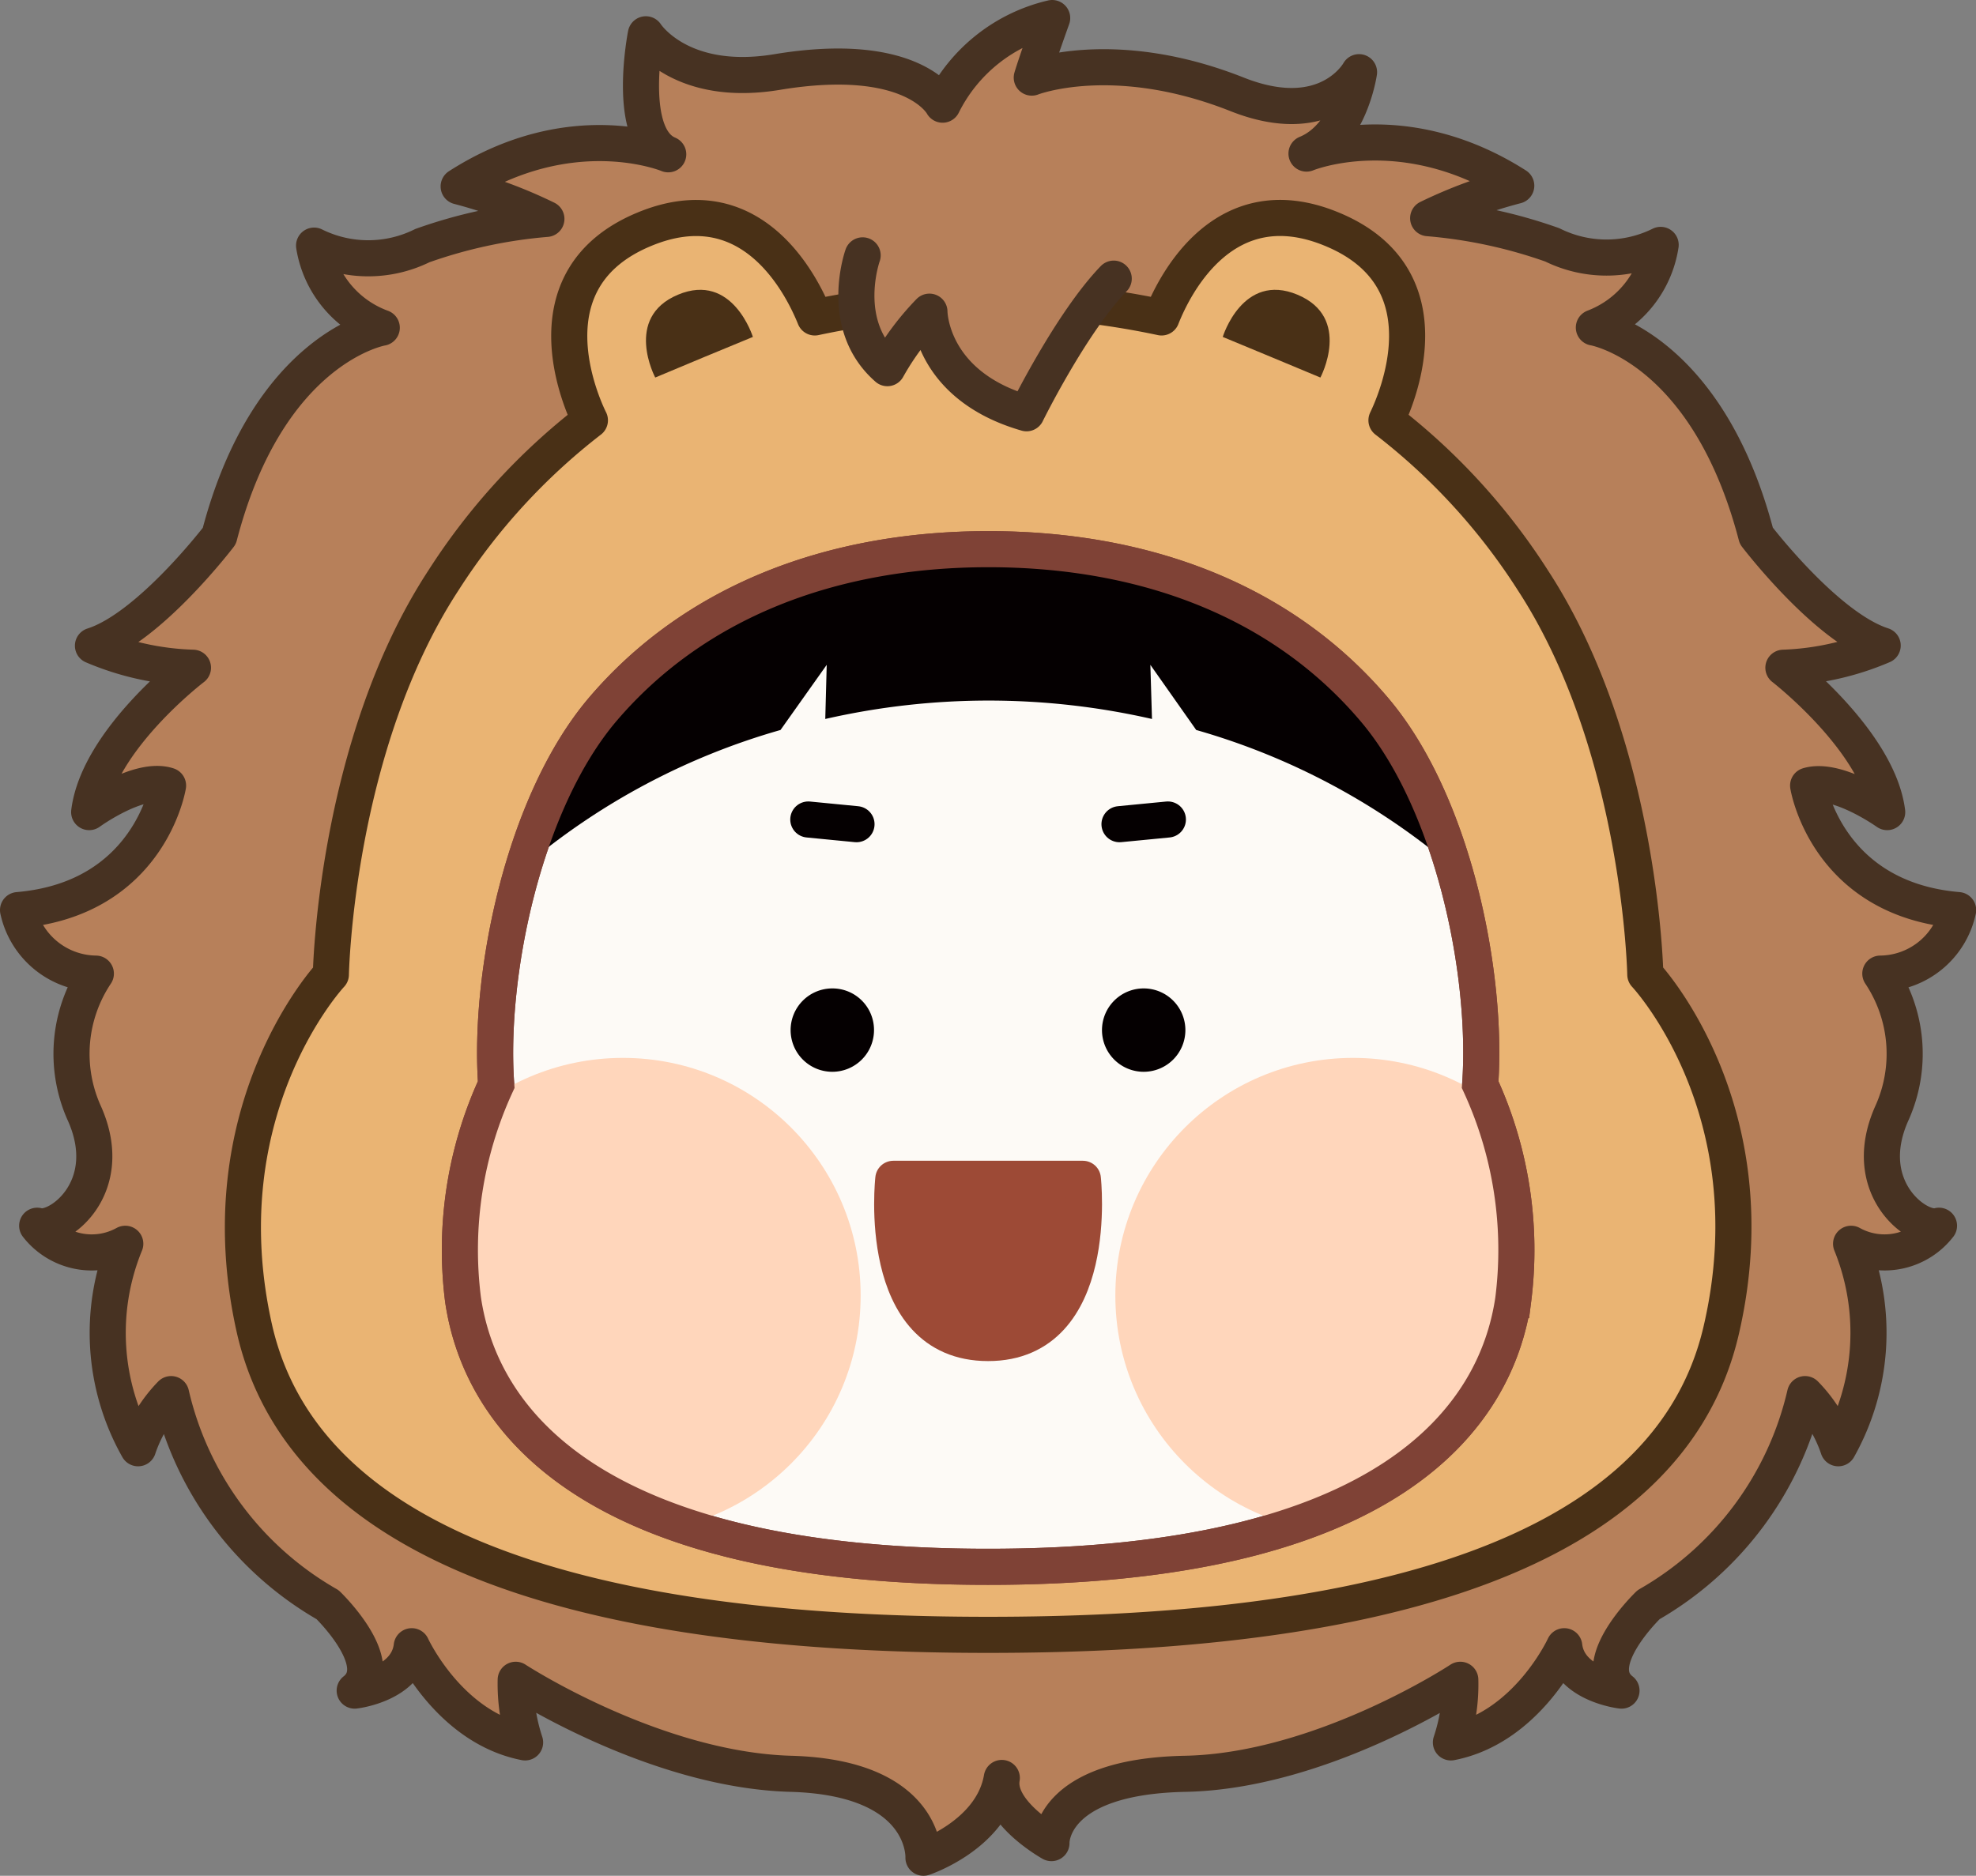 <svg xmlns="http://www.w3.org/2000/svg" xmlns:xlink="http://www.w3.org/1999/xlink" viewBox="0 0 109.47 103.94"><rect x="0" y="0" width="109.47" height="103.94" fill="#808080" stroke="none"/><defs><style>.cls-1,.cls-10,.cls-7{fill:none;}.cls-2{fill:#b7805a;stroke:#473222;}.cls-2,.cls-3,.cls-6,.cls-7{stroke-linecap:round;stroke-linejoin:round;}.cls-10,.cls-2,.cls-3,.cls-4,.cls-6,.cls-7{stroke-width:2px;}.cls-3{fill:#eab473;stroke:#493016;}.cls-4{fill:#fdfaf6;}.cls-10,.cls-4{stroke:#7f4236;stroke-miterlimit:10;}.cls-5{fill:#050001;}.cls-6{fill:#9d4a36;stroke:#9d4a36;}.cls-7{stroke:#050001;}.cls-8{clip-path:url(#clip-path);}.cls-9{fill:#ffd6bb;}.cls-11{fill:#493016;}</style><clipPath id="clip-path"><path class="cls-1" d="M54.74,86.82c22.2,0,28.13-8.3,29.09-14.78A21.91,21.91,0,0,0,82,60.1c.44-6.08-1.47-15.61-5.86-20.78-5.08-6-12.67-8.89-21.38-8.89s-16.3,2.92-21.38,8.89C29,44.49,27.05,54,27.49,60.1A21.86,21.86,0,0,0,25.65,72C26.6,78.52,32.53,86.82,54.74,86.82Z"/></clipPath></defs><g id="레이어_2" data-name="레이어 2"><g id="레이어_1-2" data-name="레이어 1"><path class="cls-2" d="M52.22,5.8S50.63,2.72,43,4c-5.33.86-7.22-2.1-7.22-2.1s-1.13,5.67,1.24,6.65c0,0-5.35-2.24-11.61,1.78a26,26,0,0,1,4.86,1.8,27.19,27.19,0,0,0-6.87,1.48,6.76,6.76,0,0,1-6,0,5.82,5.82,0,0,0,3.75,4.55s-6.27,1.05-9,11.54c0,0-3.88,5.09-7,6.08A15.22,15.22,0,0,0,10.69,37S5.44,41,4.94,45c0,0,2.75-2,4.37-1.47,0,0-1,6.28-8.31,6.9a4.47,4.47,0,0,0,4.31,3.52,8,8,0,0,0-.66,7.69c1.91,4.19-1.46,6.65-2.59,6.28a3.83,3.83,0,0,0,4.88,1,13,13,0,0,0,.71,11.33,7.92,7.92,0,0,1,1.83-3,18.14,18.14,0,0,0,8.67,11.67s3.41,3.28,1.5,4.76c0,0,2.91-.33,3.16-2.46,0,0,2.07,4.51,6.28,5.33a10.35,10.35,0,0,1-.52-3.47s7.66,5,15.24,5.21,7.35,4.65,7.35,4.65,3.8-1.26,4.34-4.42c-.34,1.89,2.75,3.61,2.75,3.61s-.17-3.69,7.41-3.84S80.9,93.08,80.9,93.08a10.08,10.08,0,0,1-.52,3.47c4.22-.82,6.28-5.33,6.28-5.33.25,2.13,3.17,2.46,3.17,2.46-1.92-1.48,1.5-4.76,1.5-4.76A18.15,18.15,0,0,0,100,77.25a7.87,7.87,0,0,1,1.84,3,13.08,13.08,0,0,0,.71-11.33,3.82,3.82,0,0,0,4.87-1c-1.12.37-4.5-2.09-2.59-6.28a8,8,0,0,0-.66-7.69,4.45,4.45,0,0,0,4.31-3.52c-7.31-.62-8.31-6.9-8.31-6.9,1.63-.49,4.38,1.47,4.38,1.47-.5-3.94-5.75-8-5.75-8a15.29,15.29,0,0,0,5.5-1.23c-3.13-1-7-6.08-7-6.08-2.74-10.49-9-11.54-9-11.54A5.84,5.84,0,0,0,92,13.57a6.76,6.76,0,0,1-6,0,27.23,27.23,0,0,0-6.88-1.48A26.24,26.24,0,0,1,84,10.29c-6.27-4-11.62-1.78-11.62-1.78C74.79,7.53,75.29,4,75.29,4s-1.75,3.21-6.75,1.23c-6.84-2.71-11.38-.93-11.38-.93C57.41,3.46,58.29,1,58.29,1A9.08,9.08,0,0,0,52.22,5.8Z"/><path class="cls-3" d="M91.15,54s-.24-12.65-6.22-21.83a34.93,34.93,0,0,0-8.12-8.88c.48-1,3.57-7.85-3-10.58-5.94-2.48-8.72,3-9.46,4.88a46.18,46.18,0,0,0-19.21,0c-.74-1.84-3.52-7.36-9.46-4.88-6.57,2.73-3.48,9.61-3,10.58a35.12,35.12,0,0,0-8.12,8.88C18.56,41.36,18.33,54,18.33,54s-7,7.46-4.22,19.69c3.21,13.86,22.8,16.9,40.63,16.9s37.42-3,40.62-16.9C98.19,61.47,91.15,54,91.15,54Z"/><path class="cls-4" d="M54.74,86.82c22.2,0,28.13-8.3,29.09-14.78A21.91,21.91,0,0,0,82,60.1c.44-6.08-1.47-15.61-5.86-20.78-5.08-6-12.67-8.89-21.38-8.89s-16.3,2.92-21.38,8.89C29,44.49,27.05,54,27.49,60.1A21.86,21.86,0,0,0,25.65,72C26.6,78.52,32.53,86.82,54.74,86.82Z"/><path class="cls-5" d="M66.27,40.45A38.11,38.11,0,0,1,80.5,48.06S76,30.43,54.74,30.43,29,48.06,29,48.06a38.1,38.1,0,0,1,14.24-7.61l2.56-3.61-.08,3a40.66,40.66,0,0,1,18.1,0l-.09-3Z"/><path class="cls-5" d="M48.42,57.07a2.31,2.31,0,1,1-2.3-2.3A2.3,2.3,0,0,1,48.42,57.07Z"/><path class="cls-5" d="M61.05,57.07a2.31,2.31,0,1,0,2.31-2.3A2.31,2.31,0,0,0,61.05,57.07Z"/><path class="cls-6" d="M54.74,74.42c6.27,0,5.25-9.1,5.25-9.1H49.49S48.46,74.42,54.74,74.42Z"/><line class="cls-7" x1="62.02" y1="45.67" x2="64.7" y2="45.41"/><line class="cls-7" x1="47.45" y1="45.67" x2="44.78" y2="45.41"/><g class="cls-8"><circle class="cls-9" cx="34.51" cy="71.79" r="13.17"/><circle class="cls-9" cx="74.96" cy="71.79" r="13.17"/></g><path class="cls-10" d="M54.74,86.82c22.2,0,28.13-8.3,29.09-14.78A21.91,21.91,0,0,0,82,60.1c.44-6.08-1.47-15.61-5.86-20.78-5.08-6-12.67-8.89-21.38-8.89s-16.3,2.92-21.38,8.89C29,44.49,27.05,54,27.49,60.1A21.86,21.86,0,0,0,25.65,72C26.6,78.52,32.53,86.82,54.74,86.82Z"/><path class="cls-11" d="M70.44,19.79l2.71,1.13s1.77-3.32-1.27-4.59-4.14,2.34-4.14,2.34Z"/><path class="cls-11" d="M39,19.79l-2.7,1.13s-1.77-3.32,1.26-4.59,4.15,2.34,4.15,2.34Z"/><path class="cls-2" d="M47.79,14.15S46.41,18,49.16,20.4a15,15,0,0,1,2.33-3.13s0,4.08,5.38,5.63c0,0,2.46-5,4.83-7.46"/></g></g></svg>